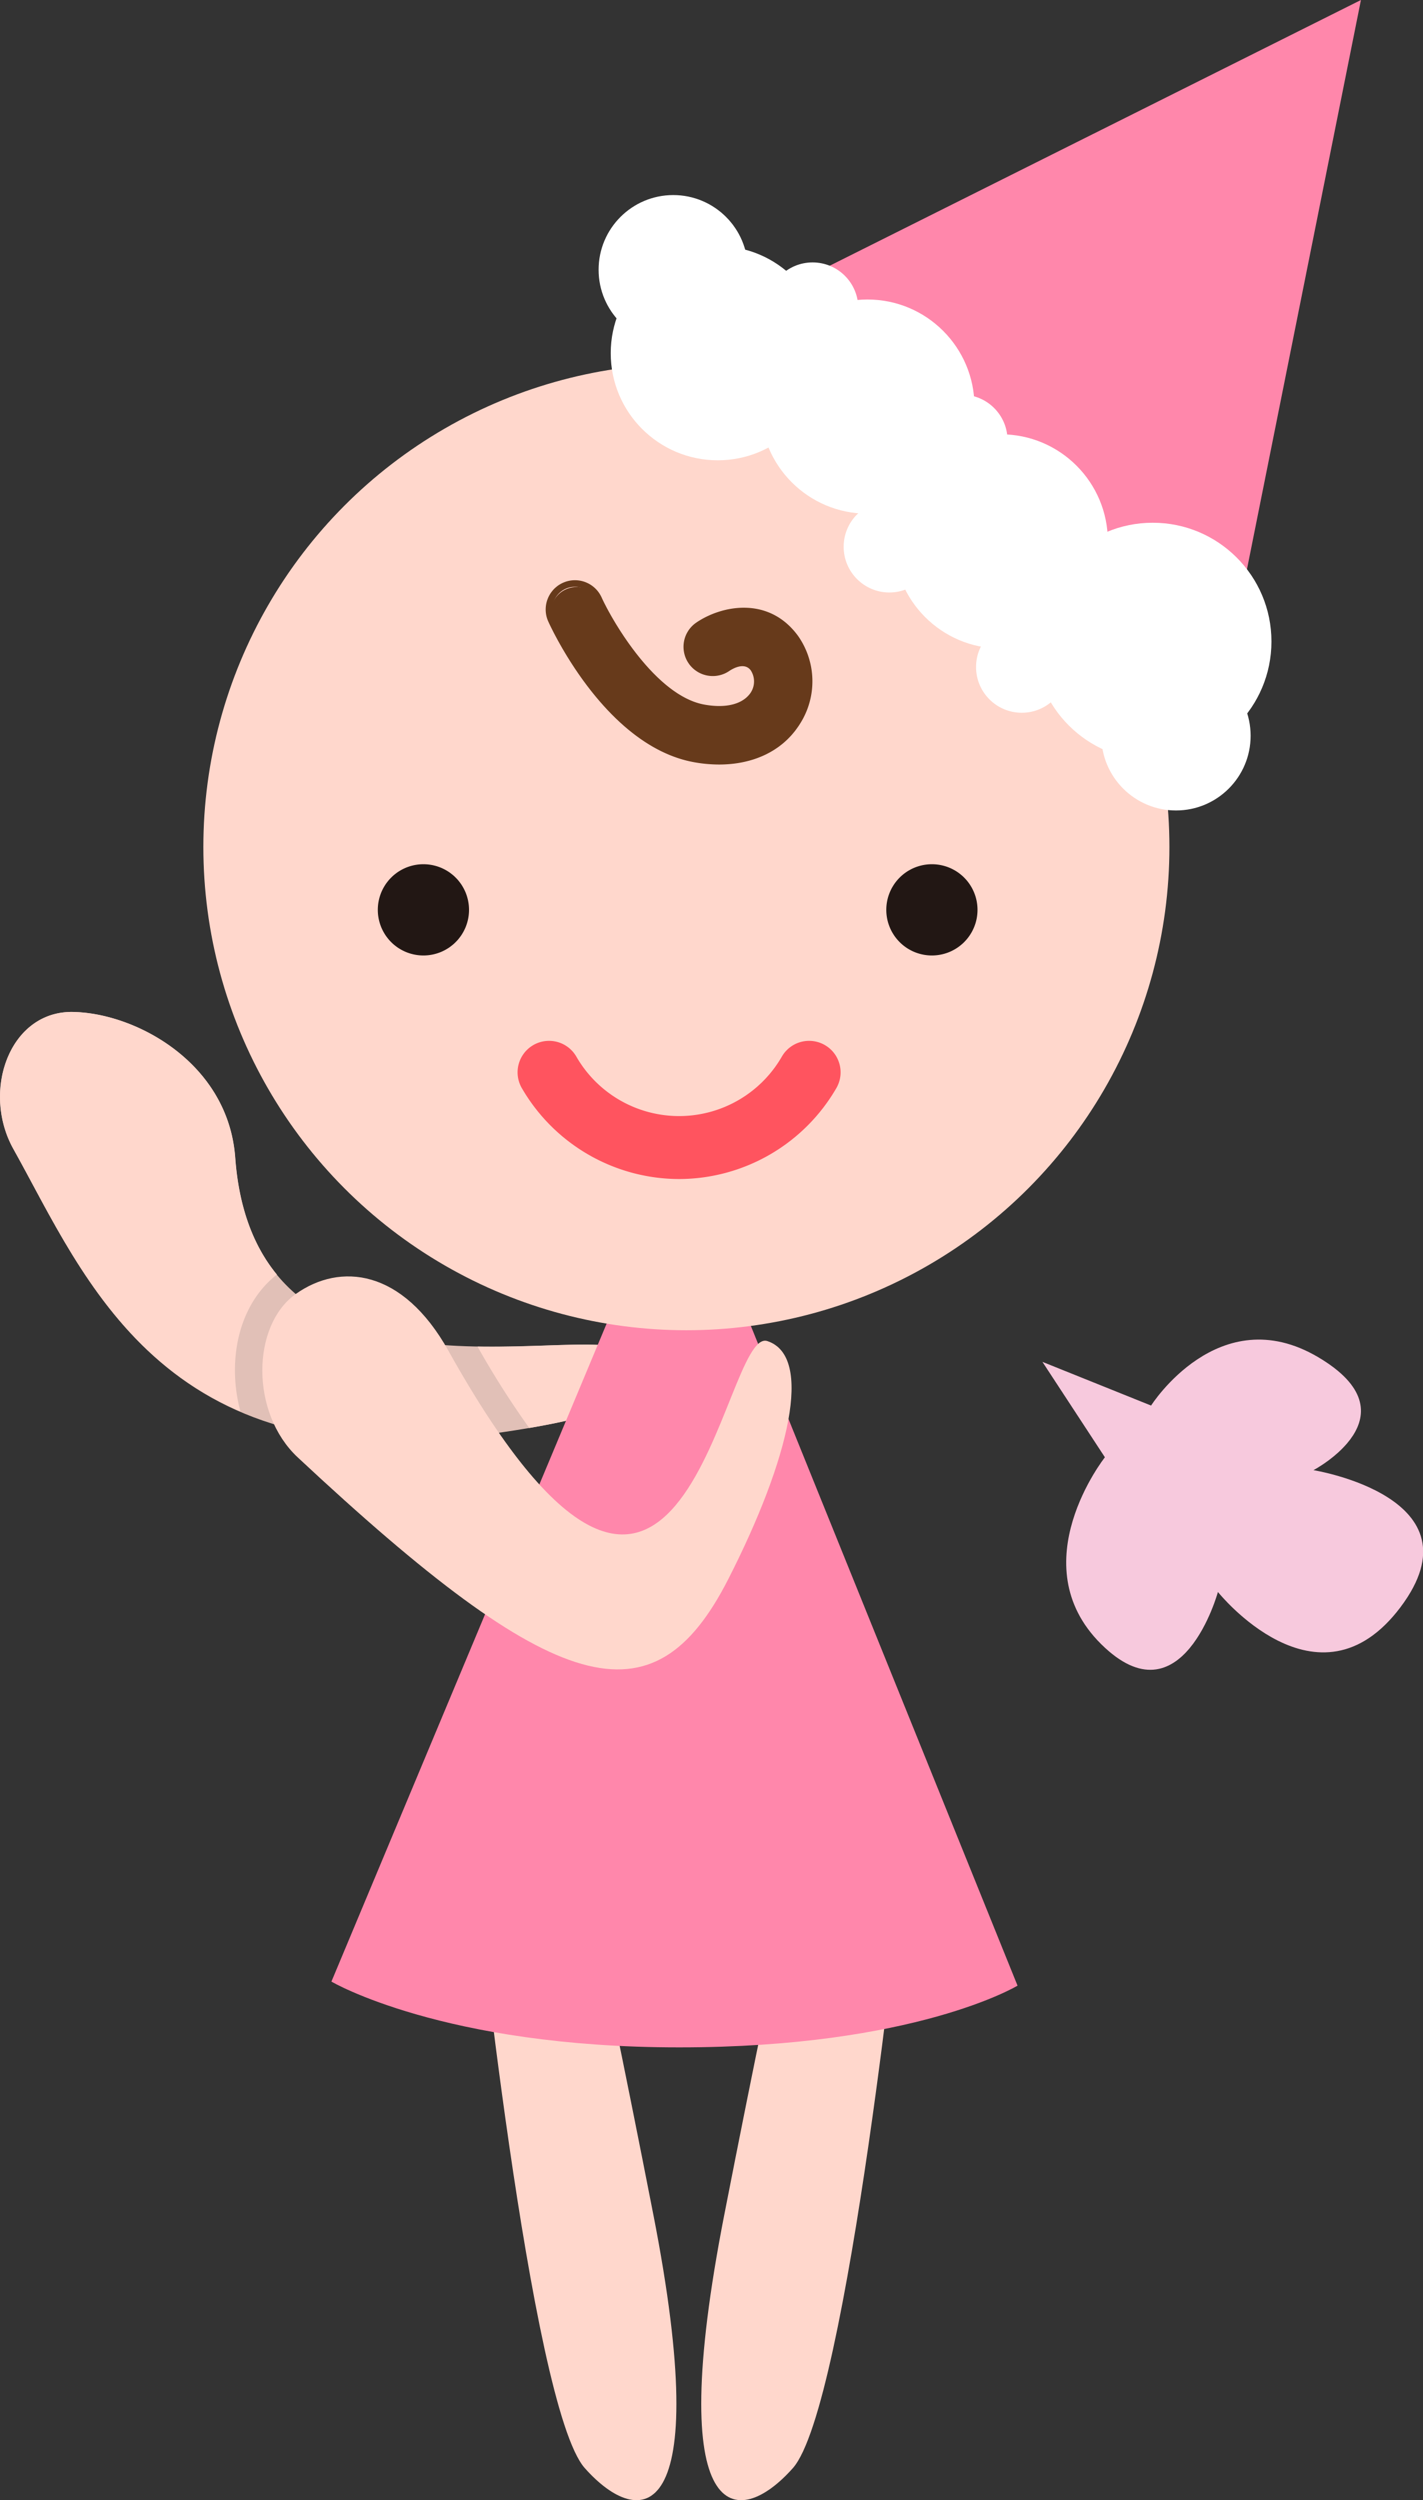 <svg id="レイヤー_1" data-name="レイヤー 1" xmlns="http://www.w3.org/2000/svg" viewBox="0 0 273.33 480"><rect x="0" y="0" width="273.33" height="480" fill="#333333" stroke="none"/><title>Adope_svg</title><path d="M212.23,279.78l-12-18.32,20.87,8.39s13-20.54,32.06-9.31-.87,21.71-.87,21.71,32.59,5.24,16.71,26.32-35.06-2.93-35.06-2.93S227,331,211.5,315.64,212.23,279.78,212.23,279.78Z" style="fill:#f7c9dd"/><path d="M91.27,359.36S101.8,462,112.33,473.85s25,11.84,13.16-48.69-15.79-75-15.79-75Z" style="fill:#ffd7cc"/><path d="M173.35,359.36S162.82,462,152.29,473.85s-25,11.84-13.16-48.69,15.8-75,15.8-75Z" style="fill:#ffd7cc"/><path d="M121.17,260.13c-4.8-8.19-72.15,15.18-76-37.85-1.31-18.08-18.87-27.73-31.1-28s-17.72,15.19-11.5,26.33C16.39,245.32,31,283.72,92,275.6,118.52,272.07,126,268.31,121.17,260.13Z" style="fill:#e1c0b7"/><path d="M101.66,274.15c18.62-3.17,23.66-6.94,19.51-14-2-3.41-14.85-1.36-29.44-1.62A169.21,169.21,0,0,0,101.66,274.15Z" style="fill:#ffd7cc"/><path d="M45.19,261.12c.47-7,3.39-12.84,8-16.42-4.33-5.28-7.26-12.52-8-22.42-1.31-18.08-18.87-27.73-31.1-28s-17.72,15.19-11.5,26.33C12,237.41,21.74,260.5,46.19,271A30.12,30.12,0,0,1,45.19,261.12Z" style="fill:#ffd7cc"/><path d="M130.52,220.67,63.66,380.44s21.39,12.63,66.79,12.63,65-11.85,65-11.85Z" style="fill:#ff87ab"/><circle cx="131.84" cy="162.61" r="92.78" style="fill:#ffd7cc"/><path d="M90.09,174.69a8.76,8.76,0,1,0-8.75,8.75A8.76,8.76,0,0,0,90.09,174.69Z" style="fill:#221714"/><path d="M187.76,174.69a8.76,8.76,0,1,0-8.76,8.75A8.76,8.76,0,0,0,187.76,174.69Z" style="fill:#221714"/><path d="M130.44,226.36a35,35,0,0,1-30.21-17.46,6,6,0,0,1,10.47-6.05,22.77,22.77,0,0,0,39.48,0,6,6,0,1,1,10.47,6.05A35,35,0,0,1,130.44,226.36Z" style="fill:#ff545f"/><path d="M152.79,122.46c-5.44-7.41-14.13-5.47-18.64-2.38a5,5,0,1,0,5.62,8.18c.34-.23,3.34-2.22,5,.07a4.57,4.57,0,0,1,0,5c-1.63,2.47-5.1,3.42-9.56,2.63-9.58-1.73-18.06-16.11-20.27-21a5,5,0,0,0-9,4.07c.43,1,10.77,23.7,27.57,26.71a25.85,25.85,0,0,0,4.64.43c6.28,0,11.6-2.47,14.71-7l.36-.57A14.48,14.48,0,0,0,152.79,122.46Z" style="fill:#673a1b"/><path d="M138.1,146.78a27.38,27.38,0,0,1-4.76-.44c-17.15-3.08-27.62-26.11-28.06-27.09a5.62,5.62,0,0,1,10.25-4.61c2.19,4.83,10.51,19,19.8,20.64,4.2.75,7.42-.11,8.89-2.34a3.93,3.93,0,0,0,0-4.22c-1.21-1.67-3.47-.35-4.13.09a5.62,5.62,0,0,1-6.36-9.27c4.74-3.25,13.85-5.23,19.55,2.53h0a15.16,15.16,0,0,1,.41,16.85c-.11.18-.24.38-.38.58C150.12,144.2,144.71,146.78,138.1,146.78Zm-27.7-34.12a4.23,4.23,0,0,0-1.76.38,4.3,4.3,0,0,0-2.16,5.67c.43,1,10.62,23.38,27.1,26.34,8.16,1.46,15-1,18.68-6.29.12-.17.25-.36.35-.53a13.83,13.83,0,0,0-.35-15.38h0c-5.15-7-13.44-5.18-17.74-2.23a4.3,4.3,0,1,0,4.88,7.09c1.87-1.25,4.4-1.84,5.92.23a5.21,5.21,0,0,1,0,5.7c-1.78,2.72-5.52,3.78-10.23,2.94-9.85-1.77-18.51-16.41-20.76-21.4A4.34,4.34,0,0,0,110.4,112.66Z" style="fill:#673a1b"/><path d="M261.41,0,139,61.2s22.16,27.37,40.14,41.47,55.39,31.52,55.39,31.52Z" style="fill:#ff87ab"/><circle cx="137.87" cy="67.81" r="20.56" style="fill:#fff"/><circle cx="166.62" cy="78.06" r="20.56" style="fill:#fff"/><circle cx="192.24" cy="103.94" r="20.56" style="fill:#fff"/><circle cx="221.42" cy="123.16" r="22.8" style="fill:#fff"/><circle cx="196.26" cy="128.06" r="8.78" style="fill:#fff"/><circle cx="170.83" cy="104.97" r="8.78" style="fill:#fff"/><circle cx="184.75" cy="84.55" r="8.78" style="fill:#fff"/><circle cx="156.08" cy="59.16" r="8.78" style="fill:#fff"/><circle cx="129.32" cy="51.79" r="14.34" style="fill:#fff"/><circle cx="225.88" cy="141.26" r="14.34" style="fill:#fff"/><path d="M147.4,257.47c-8.86-2.93-15.56,83.68-61.26,1.87-8.82-15.78-20.82-16.95-29.33-10.91s-8.74,22.85.37,31.36c49.68,46.39,68.3,51.61,82.69,23.42C151.71,280,156.27,260.41,147.4,257.47Z" style="fill:#ffd7cc"/></svg>